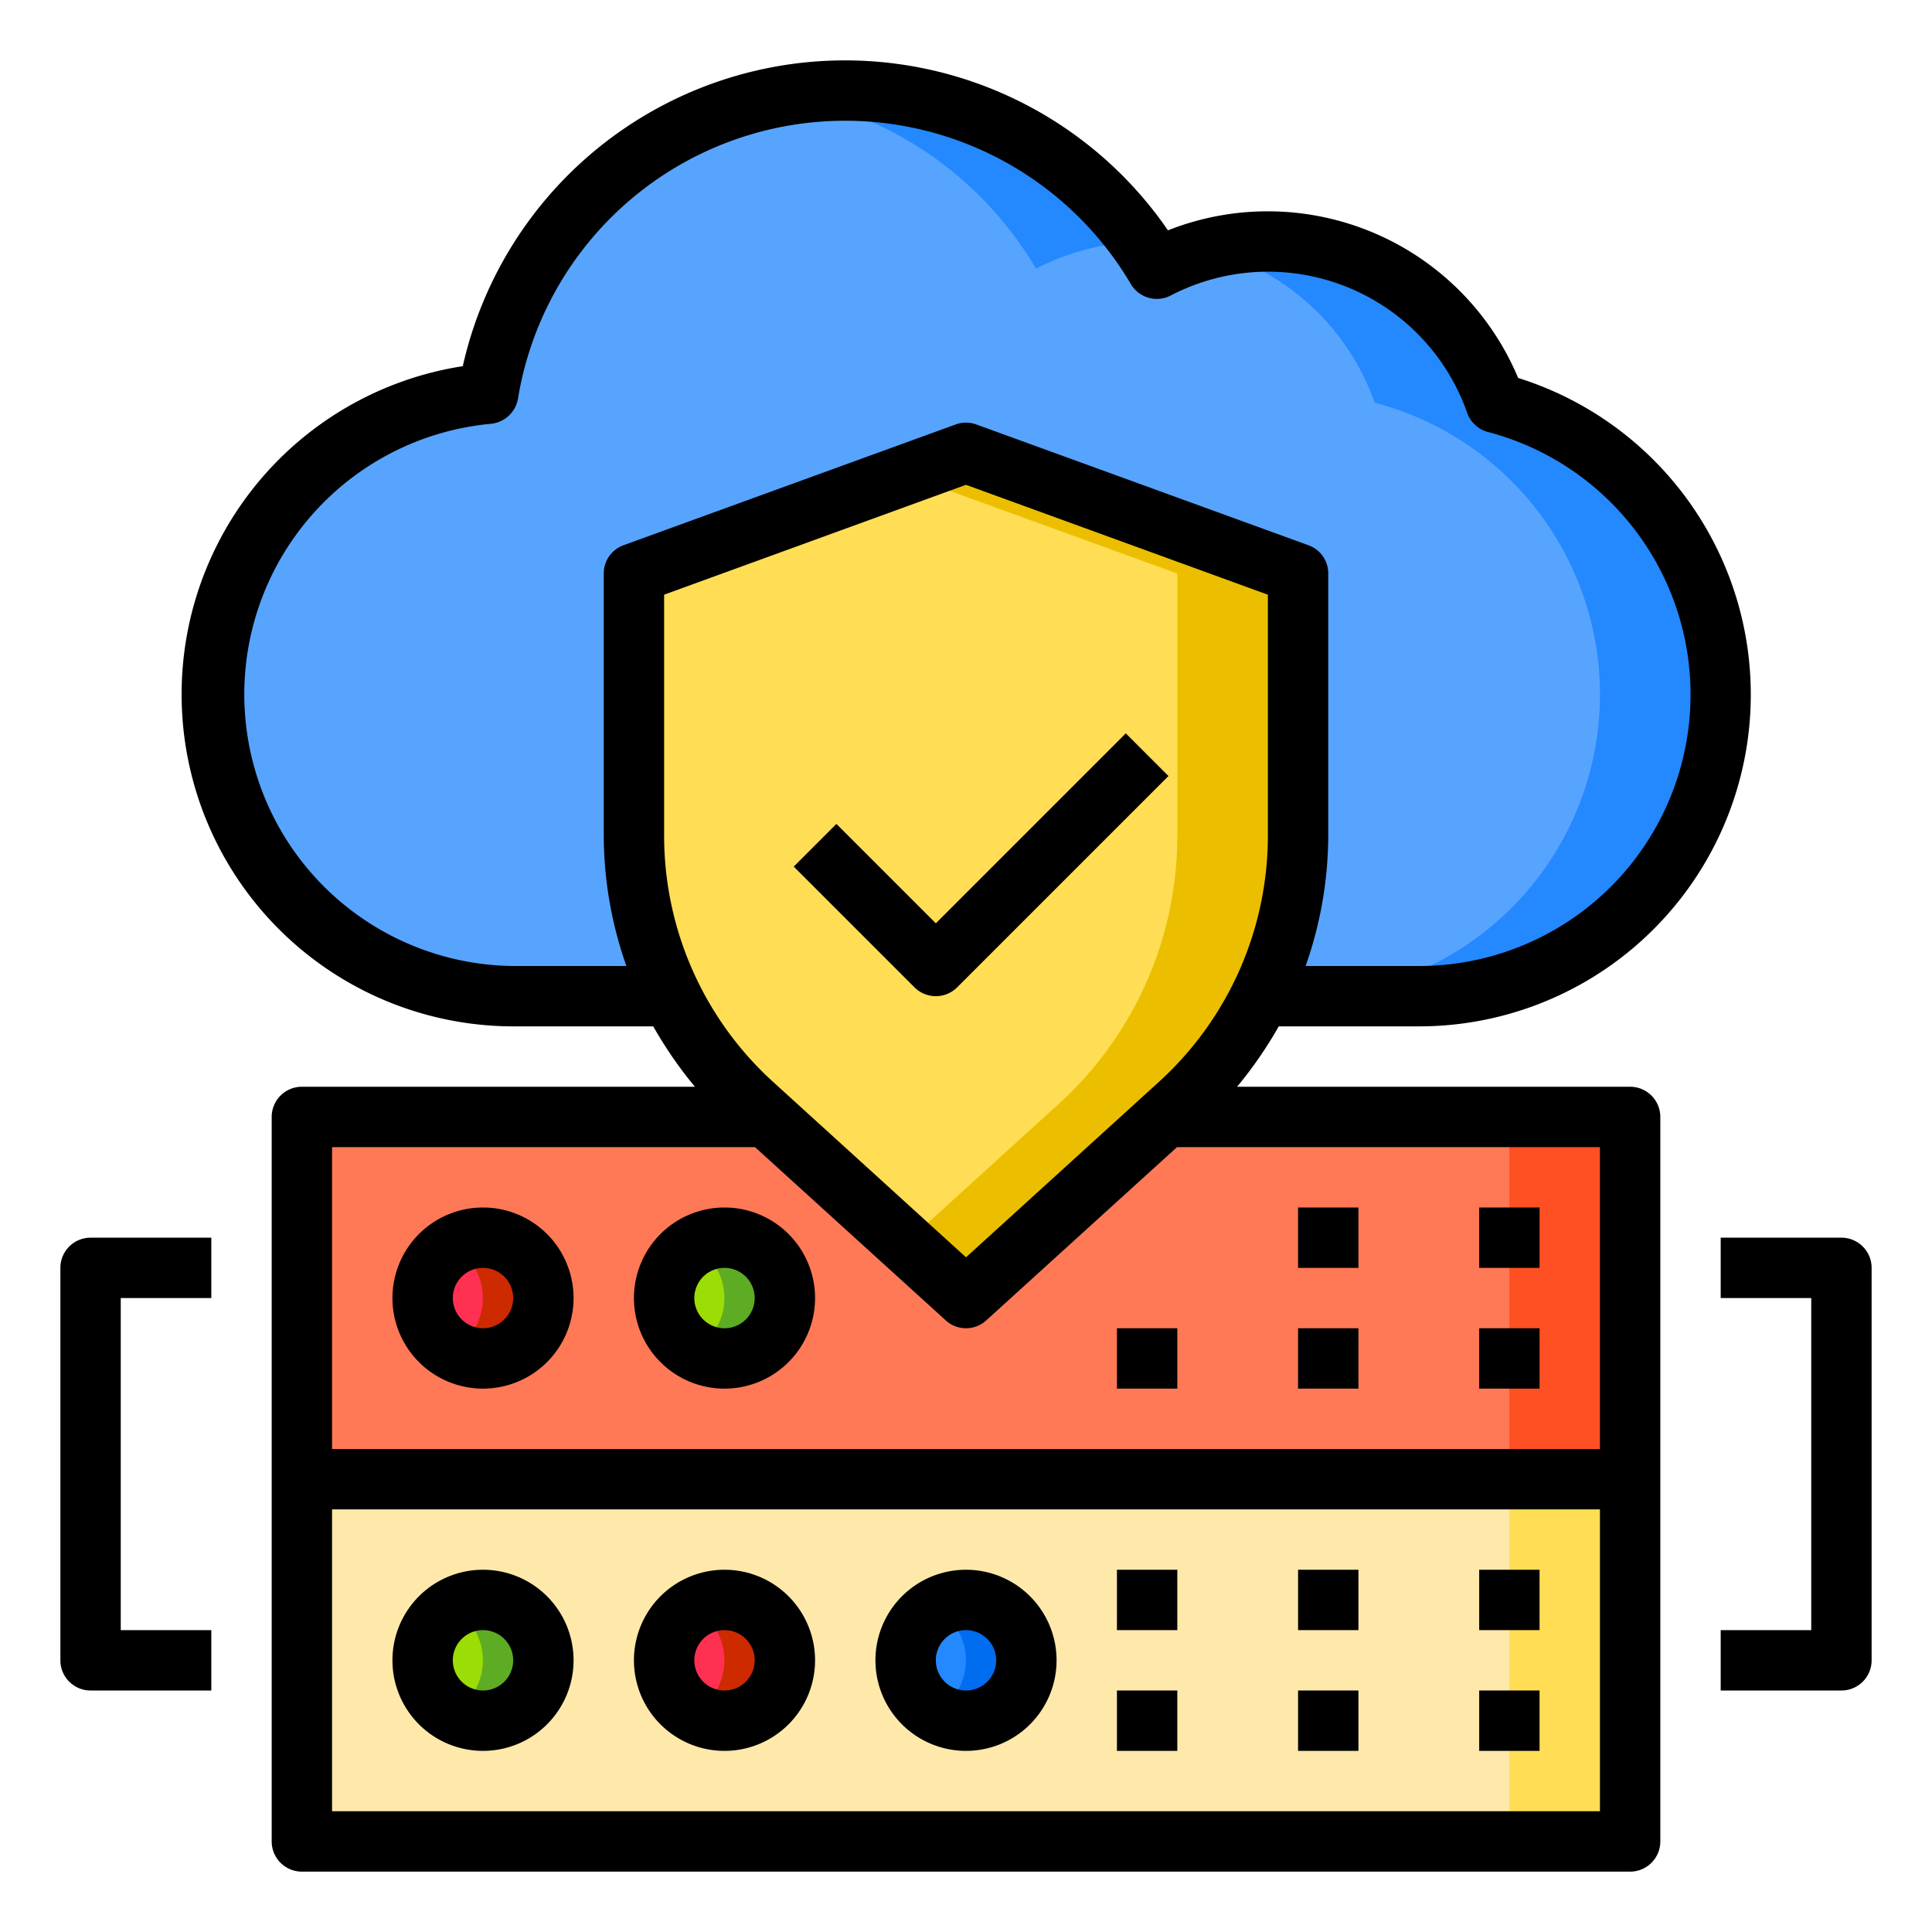 <svg height="512" viewBox="0 0 64 64" width="512" xmlns="http://www.w3.org/2000/svg"><g id="cloud-server-shield-protect-database"><path d="m17 33a10 10 0 0 1 -.83-19.96 11.984 11.984 0 0 1 22.15-4.14 7.988 7.988 0 0 1 11.22 4.44 9.993 9.993 0 0 1 -2.54 19.66z" fill="#57a4ff"/><g fill="#2488ff"><path d="m37.73 8.01a7.95 7.95 0 0 0 -3.41.89 11.97 11.97 0 0 0 -8.33-5.73 11.955 11.955 0 0 1 11.74 4.84z"/><path d="m57 23a10 10 0 0 1 -10 10h-4a9.993 9.993 0 0 0 2.54-19.66 8.008 8.008 0 0 0 -5.54-5.08 7.779 7.779 0 0 1 2-.26 8 8 0 0 1 7.54 5.34 9.991 9.991 0 0 1 7.46 9.66z"/><path d="m40 8.26a8.1 8.1 0 0 0 -1.68.64 10.548 10.548 0 0 0 -.59-.89 2.437 2.437 0 0 1 .27-.01 7.779 7.779 0 0 1 2 .26z"/></g><path d="m10 49h44v12h-44z" fill="#fee9ab"/><path d="m10 37h44v12h-44z" fill="#ff7956"/><path d="m50 49h4v12h-4z" fill="#ffde55"/><path d="m50 37h4v12h-4z" fill="#ff5023"/><path d="m43 19v8.69a12.1 12.1 0 0 1 -3.93 8.88l-.47.43-6.6 6-6.6-6-.47-.43a12.1 12.1 0 0 1 -3.93-8.88v-8.69l11-4z" fill="#ffde55"/><circle cx="32" cy="55" fill="#2488ff" r="2"/><circle cx="24" cy="43" fill="#9cdd05" r="2"/><circle cx="24" cy="55" fill="#ff3051" r="2"/><circle cx="16" cy="43" fill="#ff3051" r="2"/><path d="m26 43a2 2 0 0 1 -3 1.73 2 2 0 0 0 0-3.46 2 2 0 0 1 3 1.73z" fill="#5eac24"/><path d="m18 43a2 2 0 0 1 -3 1.73 2 2 0 0 0 0-3.46 2 2 0 0 1 3 1.73z" fill="#cd2a00"/><path d="m26 55a2 2 0 0 1 -3 1.73 2 2 0 0 0 0-3.46 2 2 0 0 1 3 1.73z" fill="#cd2a00"/><circle cx="16" cy="55" fill="#9cdd05" r="2"/><path d="m43 19v8.69a12 12 0 0 1 -3.93 8.88l-7.07 6.43-2-1.82 5.07-4.61a12 12 0 0 0 3.93-8.88v-8.69l-9-3.27 2-.73z" fill="#ebbf00"/><path d="m18 55a2 2 0 0 1 -3 1.73 2 2 0 0 0 0-3.46 2 2 0 0 1 3 1.73z" fill="#5eac24"/><path d="m34 55a2 2 0 0 1 -3 1.73 2 2 0 0 0 0-3.46 2 2 0 0 1 3 1.73z" fill="#006df0"/><path d="m16 40a3 3 0 1 0 3 3 3 3 0 0 0 -3-3zm0 4a1 1 0 1 1 1-1 1 1 0 0 1 -1 1z"/><path d="m54 36h-13.02a13.675 13.675 0 0 0 1.38-2h4.64a10.991 10.991 0 0 0 3.29-21.48 8.991 8.991 0 0 0 -11.6-4.89 12.979 12.979 0 0 0 -23.36 4.5 11 11 0 0 0 1.67 21.87h4.64a13.675 13.675 0 0 0 1.38 2h-13.02a1 1 0 0 0 -1 1v24a1 1 0 0 0 1 1h44a1 1 0 0 0 1-1v-24a1 1 0 0 0 -1-1zm-33.25-4h-3.75a9 9 0 0 1 -.75-17.96 1.009 1.009 0 0 0 .91-.84 10.982 10.982 0 0 1 20.3-3.79 1 1 0 0 0 1.32.38 6.988 6.988 0 0 1 9.82 3.88 1.006 1.006 0 0 0 .69.64 8.992 8.992 0 0 1 -2.29 17.69h-3.75a13.065 13.065 0 0 0 .75-4.31v-8.69a.992.992 0 0 0 -.66-.94l-11-4a.993.993 0 0 0 -.68 0l-11 4a.992.992 0 0 0 -.66.94v8.69a13.065 13.065 0 0 0 .75 4.31zm1.25-4.31v-7.99l10-3.64 10 3.64v7.99a11.02 11.02 0 0 1 -3.6 8.14l-6.4 5.82-6.4-5.82a11.02 11.02 0 0 1 -3.6-8.14zm31 32.31h-42v-10h42zm0-12h-42v-10h14.01l6.32 5.74a.993.993 0 0 0 1.34 0l6.32-5.74h14.01z"/><path d="m49 40h2v2h-2z"/><path d="m49 44h2v2h-2z"/><path d="m16 58a3 3 0 1 0 -3-3 3 3 0 0 0 3 3zm0-4a1 1 0 1 1 -1 1 1 1 0 0 1 1-1z"/><path d="m24 58a3 3 0 1 0 -3-3 3 3 0 0 0 3 3zm0-4a1 1 0 1 1 -1 1 1 1 0 0 1 1-1z"/><path d="m24 40a3 3 0 1 0 3 3 3 3 0 0 0 -3-3zm0 4a1 1 0 1 1 1-1 1 1 0 0 1 -1 1z"/><path d="m32 58a3 3 0 1 0 -3-3 3 3 0 0 0 3 3zm0-4a1 1 0 1 1 -1 1 1 1 0 0 1 1-1z"/><path d="m49 52h2v2h-2z"/><path d="m49 56h2v2h-2z"/><path d="m43 52h2v2h-2z"/><path d="m43 56h2v2h-2z"/><path d="m37 52h2v2h-2z"/><path d="m37 56h2v2h-2z"/><path d="m43 40h2v2h-2z"/><path d="m43 44h2v2h-2z"/><path d="m37 44h2v2h-2z"/><path d="m2 42v13a1 1 0 0 0 1 1h4v-2h-3v-11h3v-2h-4a1 1 0 0 0 -1 1z"/><path d="m61 41h-4v2h3v11h-3v2h4a1 1 0 0 0 1-1v-13a1 1 0 0 0 -1-1z"/><path d="m27.707 27.293-1.414 1.414 4 4a1 1 0 0 0 1.414 0l7-7-1.414-1.414-6.293 6.293z"/></g></svg>